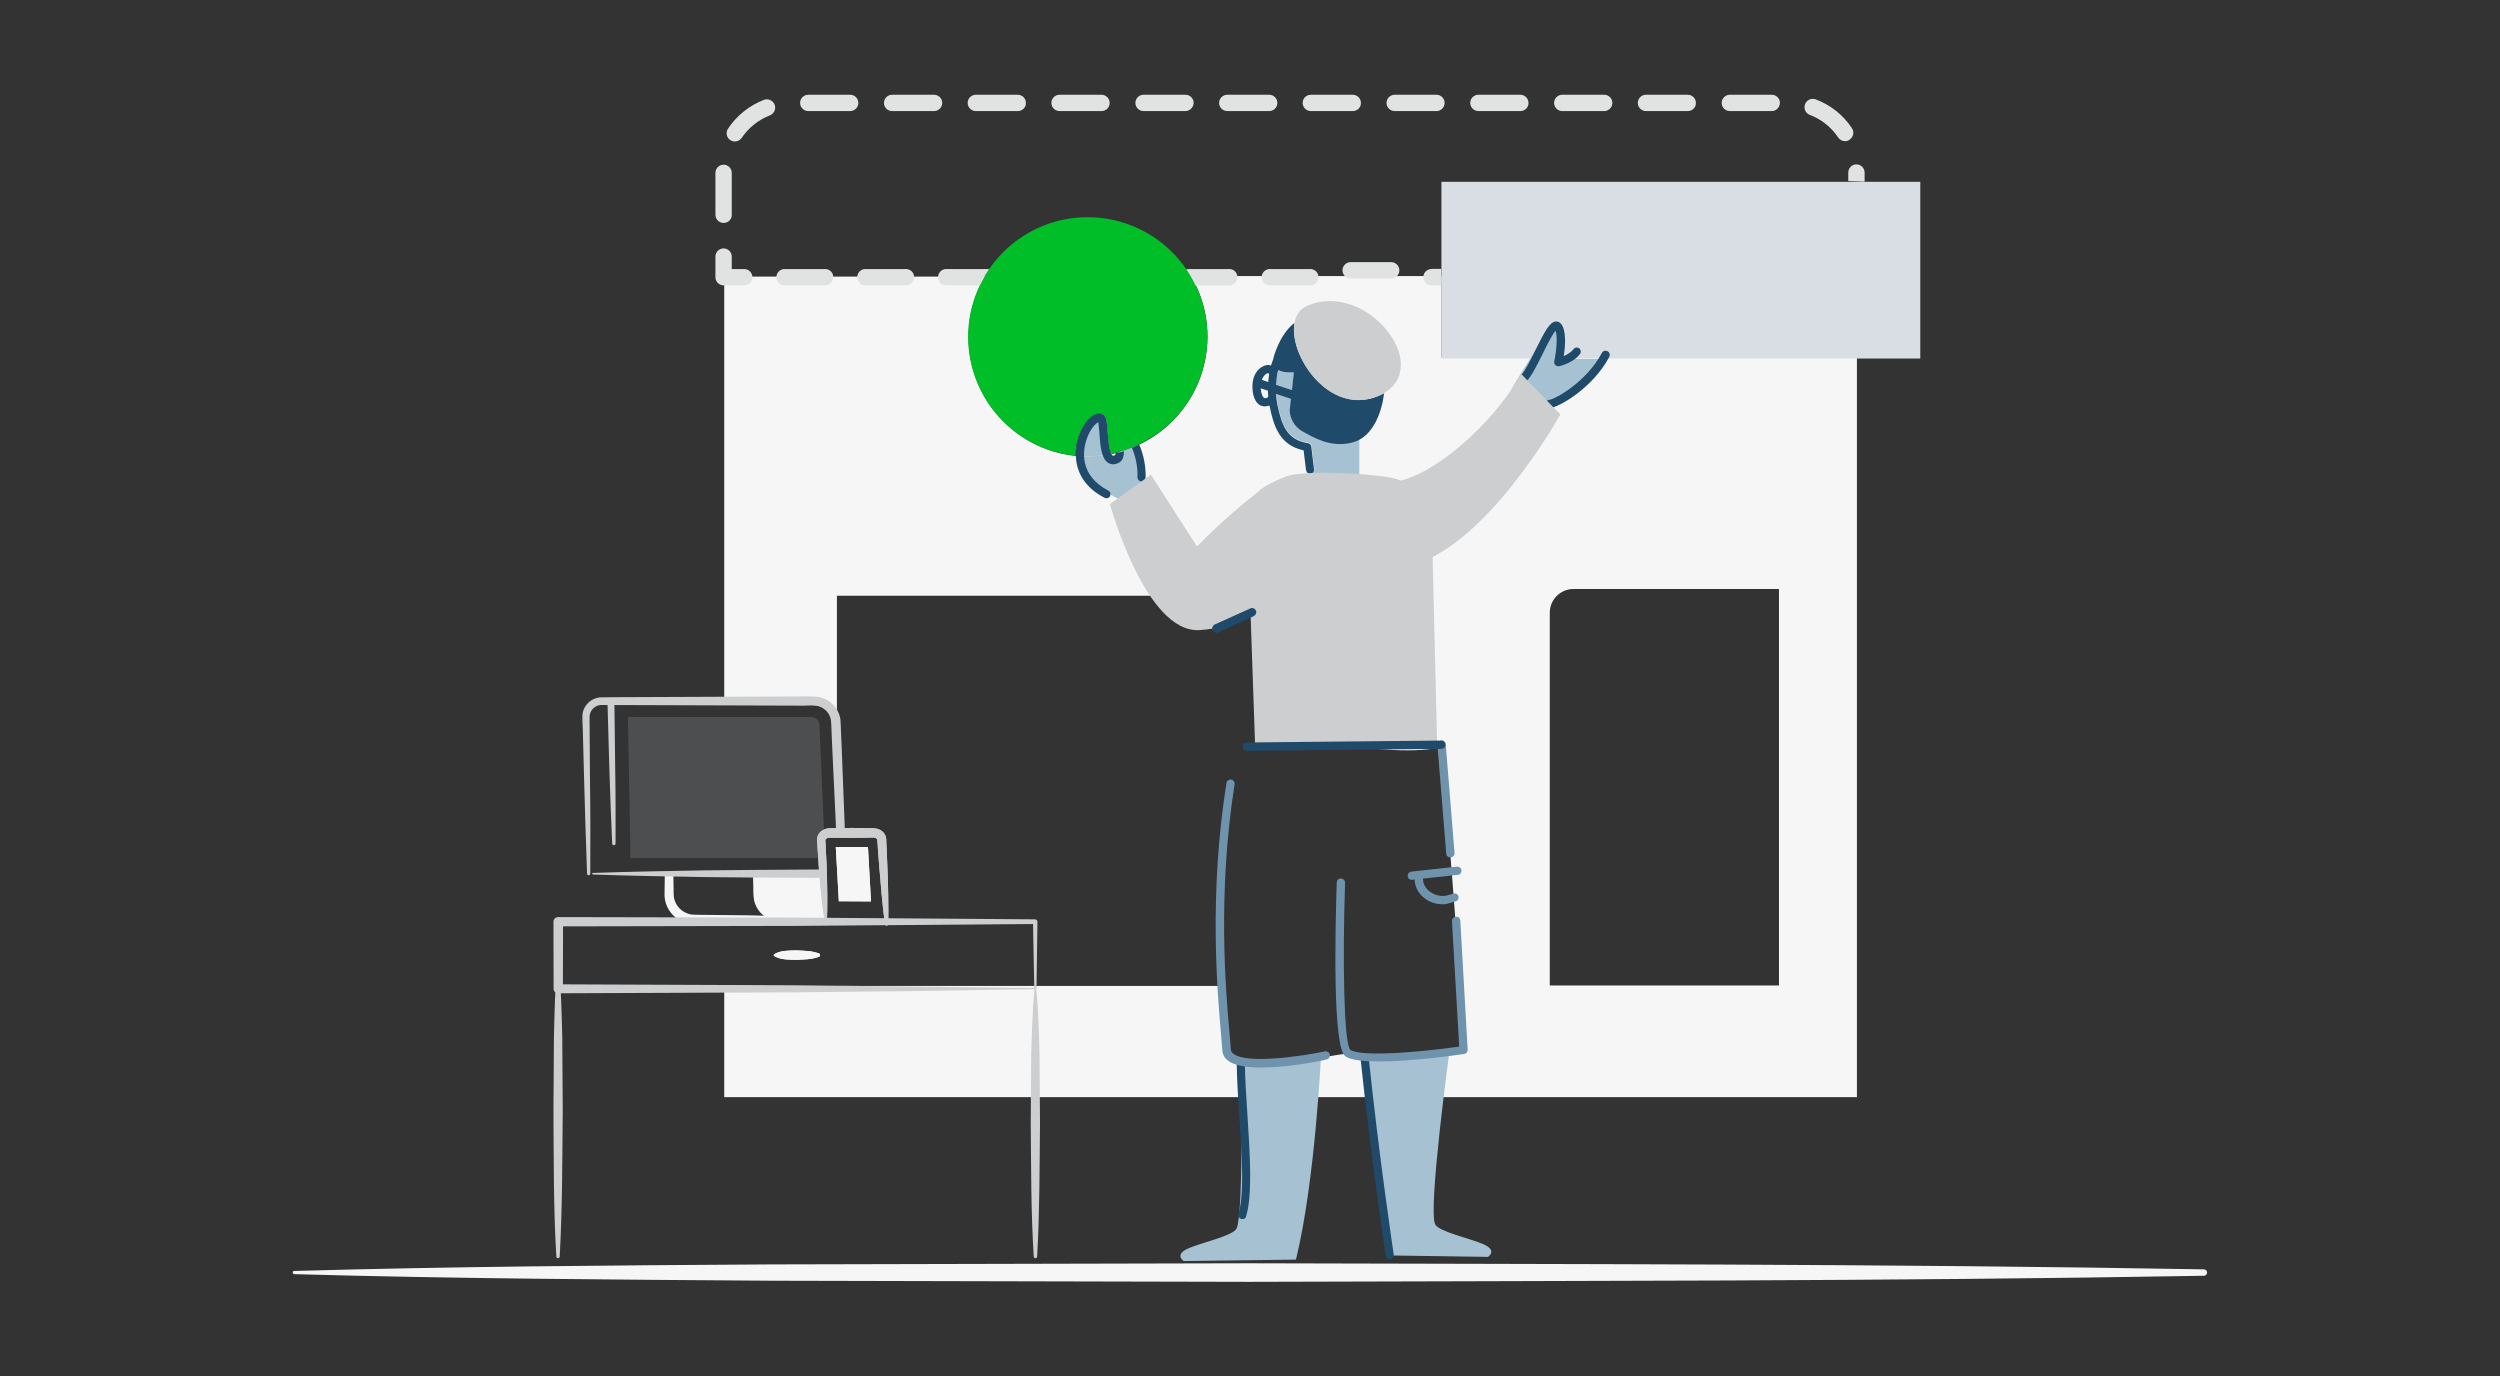 <svg xmlns="http://www.w3.org/2000/svg" viewBox="0 0 1562 860"><rect x="0" y="0" width="1562" height="860" fill="#333333" stroke="none"/><style>.st0{fill:none}.st1{fill:#F6F6F6}.st2{fill:#00be28}.st3{fill:#D8DEE4}.st4{fill:#E1E2E2}.st5{fill:#a6c1d1}.st6{fill:#6F93AD}.st7{fill:#204A69}.st8{fill:#204A69}.st9{fill:#CCCED0}.st10{opacity:.26;fill:#969CA1;enable-background:new}.st11{fill:#CCCED0}.st12{fill:#F6F6F6}</style><g id="customizeTheme"><title>customizeTheme</title><path class="st0" d="M968.3 382.9v232.9h143.1V368.1H983.1c-8.2 0-14.8 6.6-14.8 14.8z"/><path class="st1" d="M900.7 223.5v-51H744.1c1.1 1.8 2.1 3.8 3.1 5.8 17.7 37.1 1.9 81.6-35.2 99.4l-.8.4-1.3.6c-3.1 1.4-6.3 2.5-9.5 3.5l-1.5.4c-.5.2-1.2.3-1.7.5-.8.2-1.8.4-2.6.6-1.5-2.8-2-9.7-2.3-13.7-.5-6.5-.7-10.1-3.3-11.2-4.1-1.7-9.6 2.6-13.3 10.5-2.3 4.8-3.4 10.2-3.3 15.6-41.1-4.1-71-40.7-66.9-81.7.8-8.6 3.1-17 6.9-24.6.9-2 2-3.8 3.1-5.8h-163v264.5c23.5.5 69.8-8.2 70.4 13.7v-78.8h302.6v93.6c24.1-.2 48.4 5.6 72.5 1.6 1-.2 2.1.4 2.3 1.5C902.7 483 912 610.3 913 623c.8 11.5 2.8 22.7.4 34.2-.3.8-1.1 1.4-1.9 1.4-8.7.5-17.3 1.6-25.9 1.5-8.1 0-39-.8-41.2-1.6-2.8-1-16 2.2-22.8 2.7-6.5.4-32.2 2.1-38.6 2.3-8 .2-16.3-.1-16.6-7.8-.1-4.3-4.1-35.2-3.5-39.7H525.3c0 1-49.2-.1-72.8-.3v69.8h707.7v-462H900.7zm210.8 392.2H968.3V382.8c0-8.2 6.7-14.8 14.8-14.8h128.4v247.7z"/><path class="st2" d="M747.1 178.3c-.9-2-2-3.8-3.1-5.8-.8-1.5-1.8-2.9-2.8-4.3-23.3-34-69.7-42.7-103.7-19.5-7.7 5.2-14.3 11.9-19.5 19.5-1 1.4-1.8 2.8-2.8 4.4-1.1 1.8-2.1 3.8-3.1 5.8-17.7 37.2-1.8 81.8 35.4 99.5 7.8 3.7 16.1 6 24.6 6.8-.2-5.4 1-10.7 3.3-15.6 3.7-7.8 9.1-12.1 13.3-10.5 2.6 1.1 2.9 4.7 3.3 11.2.3 4 .8 11 2.3 13.7.9-.2 1.8-.4 2.6-.6.6-.2 1.2-.3 1.7-.5l1.5-.4c3.2-.9 6.4-2.1 9.5-3.5l1.3-.6.8-.4c37.4-17.6 53.1-62.1 35.4-99.2z"/><path class="st0" d="M1111.3 368.7H982.9c-8.2 0-14.8 6.7-14.8 14.8v232.9h143.1l.1-247.7z"/><path class="st3" d="M900.6 113.6V224h299.2V113.6H900.6z"/><path class="st1" d="M473.4 546.1l39.8-.3 2.9 31.6-32.5-2.9c.1 0-12.8-2.6-10.2-28.4z"/><path class="st4" d="M465 178.3h-12.9c-2.8 0-5.1-2.3-5.1-5.1v-12.9c0-2.8 2.3-5.1 5.1-5.1s5.1 2.3 5.1 5.1v7.8h7.8c2.8 0 5.1 2.3 5.1 5.1.1 2.8-2.2 5.1-5.1 5.1zm-12.9-39c-2.8 0-5.1-2.3-5.1-5.1V108c0-2.8 2.3-5.1 5.1-5.1s5.1 2.3 5.1 5.1v26.2c.1 2.8-2.2 5.1-5.1 5.1zm7-50.9c-2.8 0-5.1-2.3-5.1-5.1 0-1 .3-2 .8-2.8 5.4-8.2 13.4-14.6 22.5-18.1 2.7-1 5.6.3 6.7 3 1 2.7-.3 5.6-3 6.7-7.2 2.8-13.4 7.8-17.7 14.2-.8 1.2-2.4 2.1-4.2 2.1zm693.7-.2c-1.7 0-3.3-.8-4.3-2.3-4.3-6.4-10.5-11.4-17.7-14.1-2.7-1-4-4-3-6.7s4-4 6.7-3c9.3 3.5 17.2 9.8 22.6 18 1.6 2.4.9 5.5-1.4 7.1-.8.7-1.8 1-2.9 1zM1107 69.4h-26.2c-2.8 0-5.1-2.3-5.1-5.1s2.3-5.1 5.1-5.1h26.2c2.8 0 5.1 2.3 5.1 5.1-.1 2.8-2.3 5.1-5.1 5.1zm-52.4 0h-26.2c-2.8 0-5.1-2.3-5.1-5.1s2.3-5.1 5.1-5.1h26.1c2.8 0 5.1 2.3 5.1 5.1.1 2.8-2.2 5.1-5 5.1zm-52.3 0h-26.2c-2.8 0-5.1-2.3-5.1-5.1s2.3-5.1 5.1-5.1h26.2c2.8 0 5.1 2.3 5.1 5.1s-2.3 5.1-5.1 5.1zm-52.4 0h-26.2c-2.8 0-5.1-2.3-5.1-5.1s2.3-5.1 5.1-5.1h26.2c2.8 0 5.1 2.3 5.1 5.1.1 2.8-2.2 5.1-5.1 5.1zm-52.3 0h-26.2c-2.8 0-5.1-2.3-5.1-5.1s2.3-5.1 5.1-5.1h26.1c2.8 0 5.1 2.3 5.1 5.1s-2.3 5.1-5 5.1zm-52.4 0H819c-2.8 0-5.1-2.3-5.1-5.1s2.3-5.1 5.1-5.1h26.2c2.8 0 5.1 2.3 5.1 5.1.1 2.8-2.2 5.1-5.1 5.1zm-52.2 0h-26.2c-2.8 0-5.1-2.3-5.1-5.1s2.3-5.1 5.1-5.1H793c2.8 0 5.1 2.3 5.1 5.1s-2.3 5.1-5.1 5.1zm-52.4 0h-26.1c-2.8 0-5.1-2.3-5.1-5.1s2.3-5.1 5.1-5.1h26.2c2.8 0 5.1 2.3 5.1 5.1-.1 2.8-2.4 5.1-5.2 5.1zm-52.4 0H662c-2.8 0-5.1-2.3-5.1-5.1s2.3-5.1 5.1-5.1h26.2c2.8 0 5.1 2.3 5.1 5.1.1 2.8-2.2 5.1-5.1 5.1zm-52.3 0h-26.2c-2.8 0-5.1-2.3-5.1-5.1s2.3-5.1 5.1-5.1h26.2c2.8 0 5.1 2.3 5.1 5.1.1 2.8-2.2 5.1-5.1 5.1zm-52.3 0h-26.2c-2.8 0-5.1-2.3-5.1-5.1s2.3-5.1 5.1-5.1h26.2c2.8 0 5.1 2.3 5.1 5.1s-2.3 5.1-5.1 5.1zm-52.4 0H505c-2.8 0-5.1-2.3-5.1-5.1s2.3-5.1 5.1-5.1h26.2c2.8 0 5.1 2.3 5.1 5.1s-2.3 5.1-5.1 5.1z"/><path class="st5" d="M825.4 659s-3.7 79.4-15.7 128l-70.1.9s-5.7-3.6 1.8-7.4c7.8-3.9 28.8-8.1 31.2-12.9 4.6-9.2 2.8-103.5 2.8-103.5m77.3-2.6s3.7 74.2 15.7 122.9l61.3.9s5.7-3.6-1.8-7.4c-7.8-3.9-28.8-8.1-31.2-12.9-4.6-9.2 9-108.8 9-108.8"/><path class="st0" d="M697.3 286.4s1.6 1.4 2.2-4c-2.4.7-4.8 1.2-7.2 1.6 1.1 2.1 2.6 3.2 5 2.4z"/><path class="st5" d="M697.3 286.4c-2.4.8-3.9-.3-5-2.4-4.1.7-8.4 1.1-12.6 1.1-1.5 0-3-.1-4.5-.2.5 8.4 4.9 17 16.3 22.9l8.4 4.5 14-8.6c1.5-11.7-1-20-3.6-25.3-3.5 1.5-7.1 2.8-10.7 3.8-.7 5.6-2.3 4.2-2.3 4.2z"/><path class="st5" d="M692.3 284c-3.3-6.4-1.8-22.5-4.2-23.5-4.5-1.8-13.8 10.8-12.9 24.4 1.5.1 3 .2 4.5.2 4.2 0 8.4-.4 12.6-1.1z"/><path class="st6" d="M882 549.7c-1.5 0-2.5-1.2-2.5-2.6 0-1.3 1-2.3 2.2-2.5l28.4-3.1c1.4-.2 2.8.7 3 2.1.2 1.4-.7 2.8-2.1 3h-.3l-28.4 3.1h-.3z"/><path class="st6" d="M901.7 565c-4.9.1-9.7-1.7-13.2-5.1-3.1-2.9-4.8-7.1-4.6-11.4 0-1.4 1.2-2.5 2.5-2.5h.2c1.4.1 2.5 1.3 2.5 2.7-.1 2.8 1 5.4 3.1 7.4 3 2.8 7 4.1 11 3.6l5-1.4c1.4-.4 2.8.5 3.1 1.8s-.5 2.8-1.8 3.1l-5.4 1.5c-.9.2-1.6.3-2.4.3z"/><path class="st7" d="M760 395.2c-1.5 0-2.6-1.2-2.6-2.6 0-1 .6-1.9 1.5-2.4l22.2-10c1.2-.7 2.8-.2 3.5 1.1.7 1.2.2 2.8-1.1 3.5-.1.1-.2.1-.2.2l-22.2 10c-.4.1-.7.2-1.1.2z"/><path class="st0" d="M787.8 242.7c.2 3.1 1 5.4 2.1 6 .7.5 1.8-.1 2.7-.6-.2-1.3-.2-2.6-.2-3.9l-4.6-1.5zm2.9-8.7c-1.1.9-1.8 2.1-2.3 3.4l4 1.4c.2-1.7.3-3.3.6-4.9-.3-.2-.5-.3-.8-.5-.5 0-1.1.3-1.5.6z"/><path class="st5" d="M813.8 269.1c-4.8-2.8-7.8-7.8-7.8-13.2l.8-7-9.3-3.1c.2 2.4.5 4.8.9 7.1 2.5 12.1 5.5 21.6 19 23.7 1.2.2 2 1.1 2.1 2.2l1.7 14.1c.2 1.4-.8 2.7-2.2 2.8h-.3c-.6 0-1.2-.2-1.6-.6v6.5l32.2 1.7v-28.8c-1.4.7-2.8 1.2-4.4 1.6-13.6 3.4-24.1-3.1-31.1-7zm27.6-20l-8.2-22.3s-11-6.1-21.3-5.5c5.3 12.4 16.1 24.4 29.5 27.8zm-42.7-17.9c-.8 3-1.2 6.1-1.3 9.2l9.9 3.3 1.2-11.1s-6 .8-9.8-1.4z"/><path class="st8" d="M860.9 247.5c-6.1 2.6-13 3.1-19.5 1.5-13.4-3.4-24.2-15.4-29.5-27.7-2.9-6.9-4.1-14-3.1-19.6-5.1 4-9.5 10.5-12.7 20.3-.2.7-.4 1.4-.5 2.1-.5 1.4-1 2.8-1.5 4.3-1-.4-2.1-.5-3.1-.2-3.5.8-7.5 4.3-8.3 10.5-.6 5 .2 11.7 4.3 14.3 1 .6 2.1.9 3.3.9 1 0 1.9-.2 2.8-.5.1.2.1.5.2.6 2.6 12.6 6.3 24.1 21.2 27.4l1.5 12.3c.2 1.3 1.2 2.3 2.5 2.3h.3c1.4-.2 2.5-1.5 2.2-2.8l-1.7-14.1c-.2-1.2-1-2.1-2.1-2.2-13.4-2.1-16.4-11.7-19-23.7-.5-2.3-.8-4.7-.9-7.1l9.3 3.1-.8 7c.1 5.4 3.1 10.5 7.8 13.2 7 3.9 17.5 10.4 30.9 7.2 1.5-.4 3-.9 4.4-1.6 9.1-4.7 14.3-16.5 15.9-29.3-1.1.6-2.5 1.3-3.9 1.8zm-71.1 1.1c-1-.6-1.9-2.9-2.1-6l4.5 1.5c0 1.3.1 2.6.2 3.9-.8.6-1.9 1.1-2.6.6zm2.6-9.9l-4-1.4c.5-1.3 1.2-2.5 2.3-3.4.5-.4 1-.6 1.5-.8.2.2.5.4.8.5-.3 1.8-.5 3.5-.6 5.1zm14.8 5l-9.9-3.3c.2-3.1.5-6.2 1.3-9.2 3.8 2.1 9.8 1.4 9.8 1.4l-1.2 11.1z"/><path class="st9" d="M816.7 191.1c-4.5 2-7.1 5.8-7.9 10.7-3.7 20.3 21.6 58.3 52.1 45.7 1.4-.5 2.8-1.2 4-2 30.2-17.9-11.6-70.4-48.2-54.4z"/><path class="st10" d="M393.8 536.1h115c3.6 0 6.5-2.9 6.5-6.5v-.3l-3.3-76.5c-.1-2.6-2.3-4.8-4.9-4.8H392.3l1.5 78.1"/><path class="st11" d="M515.6 577.5c-2.1-12.3-3.1-24.5-4.1-36.8l-.6-9.3-.3-4.6-.1-1.2v-1.5c.1-1.3.6-2.6 1.5-3.7 1.5-1.8 3.8-2.8 6.1-2.9l4.7-.1 9.3-.1 9.3.1 4.7.1c2.4.1 4.6 1.1 6.1 2.9.8 1 1.4 2.3 1.5 3.6l.1 2.4.2 4.6.4 9.3c.5 12.4.8 24.6.6 37 0 .5-.5 1-1.1 1-.5 0-.9-.4-1-.8-1.6-12.3-2.6-24.6-3.6-36.8l-.7-9.2-.3-4.6-.2-2.2c0-.2-.2-.5-.3-.6-.5-.5-1.3-.8-2.1-.8l-4.5.1-9.3.1-9.3-.1h-4.5c-.8 0-1.5.3-2.1.8-.2.2-.2.4-.3.5v.8l.1 1.2.2 4.6.5 9.3c.3 12.4.8 24.6 0 37.1 0 .3-.3.5-.5.5-.2-.3-.3-.5-.4-.7z"/><path class="st1" d="M544.2 563.2l-1.9-34h-20.1l1.9 33.9 20.1.1z"/><path class="st0" d="M483.7 596.8h27.8"/><path class="st12" d="M483.7 596.2c2.1-1.2 4.5-1.9 7-2.1 2.3-.2 4.6-.3 7-.3 2.3.1 4.6.2 7 .4 2.4.2 4.7.7 7 1.5.5.2.8.8.6 1.5-.1.3-.3.5-.6.6-2.2.8-4.6 1.3-7 1.5-2.3.2-4.6.3-7 .4-2.3 0-4.6-.1-7-.3-2.5-.2-4.8-.8-7-2.1-.3-.2-.4-.5-.2-.8 0 0 .1-.2.2-.3zm24.2-22.8c-13.2-.9-26.3-1.2-39.6-1.5l-19.7-.2-9.9-.1-5-.1c-1.4 0-2.7-.2-4-.7-5.3-1.8-8.9-6.8-8.8-12.4l-.2-13.4c-1.8-.1-3.5-.2-5.3-.2l-.2 13.6c-.2 8.1 4.9 15.3 12.5 17.9 1.8.6 3.8.8 5.8.9l5-.1 9.9-.1 19.7-.2c13.2-.2 26.3-.5 39.6-1.5.5-.1 1-.5.9-1.2.2-.2-.2-.6-.7-.7z"/><path class="st12" d="M488.8 573.4c-6.6-.9-11.7-5.8-12.7-11.7-.4-2.6-.1-6.6-.1-10l.2-7.5h-5.8l.2 7.5c.2 3.6-.2 6.8.6 11.1 1 4 3.3 7.4 6.6 9.8 3.1 2.3 7.1 3.3 11 2.9.5-.1.8-.5.9-.9.1-.5-.3-1.1-.9-1.2z"/><path class="st11" d="M513.8 542.8c-1.4.4-2.8.5-4.3.5h-4.1c-21.6.1-43.3.3-64.9.5-23.3.4-46.7.8-70 1.6-.3 0-.5.2-.5.5s.2.5.5.5c23.3.8 46.7 1.2 70 1.6 23.3.2 46.7.5 70 .5h.1c.2 0 .3 0 .5-.1.8-.1 1.7-.2 2.6-.3l.1-5.3z"/><path class="st11" d="M527.7 514.3l-1.8-46.9-.5-11.7c-.1-2.1-.1-3.7-.3-6.1-1-7.3-6.7-13-14-14.2-1.5-.2-3.1-.3-4.7-.2-.2 0-.4-.1-.5-.1l-121.7.5-7.6.1c-3.1-.2-6.2.9-8.6 3-2.4 2.1-3.9 5-4.1 8.2-.1 3 .1 5.2.2 7.8l.8 30.4c.5 20.3 1.2 40.6 1.9 60.8 0 .5.5 1 1 1s1-.5 1-1c.1-20.3.1-40.6-.2-60.9l-.2-30.4c0-2.5-.1-5.3 0-7.4.2-2 1.2-3.8 2.7-5 1.5-1.3 3.5-1.9 5.5-1.7h3l1.2 42.1c.4 14.9 1.1 29.6 1.7 44.5 0 .5.5 1 1.1 1 .5 0 1-.5 1-1.1 0-14.9.1-29.7-.2-44.5l-.5-42h.2l119 .4.1-.1h1.6c1.8-.1 3.6 0 5.4.2 3.1.5 5.8 2.3 7.5 5 .8 1.3 1.3 2.8 1.5 4.3.2 1.4.2 3.8.3 5.6l.5 11.7 1.1 23.4 1.1 23.4.2 4.7c1.8-.1 3.6-.1 5.4.2l-.1-5z"/><path class="st11" d="M515.6 577.5c-2.1-12.3-3.1-24.5-4.1-36.8l-.6-9.3-.3-4.6-.1-1.2v-1.5c.1-1.3.6-2.6 1.5-3.7 1.5-1.8 3.8-2.8 6.1-2.9l4.7-.1 9.3-.1 9.3.1 4.7.1c2.4.1 4.6 1.1 6.1 2.9.8 1 1.4 2.3 1.5 3.6l.1 2.4.2 4.6.4 9.3c.5 12.4.8 24.6.6 37 0 .5-.5 1-1.1 1-.5 0-.9-.4-1-.8-1.6-12.3-2.6-24.6-3.6-36.8l-.7-9.2-.3-4.6-.2-2.2c0-.2-.2-.5-.3-.6-.5-.5-1.3-.8-2.1-.8l-4.5.1-9.3.1-9.3-.1h-4.5c-.8 0-1.5.3-2.1.8-.2.2-.2.4-.3.5v.8l.1 1.2.2 4.6.5 9.3c.3 12.4.8 24.6 0 37.1 0 .3-.3.5-.5.5-.2-.3-.3-.5-.4-.7z"/><path class="st1" d="M544.2 563.2l-1.9-34h-20.1l1.9 33.9 20.1.1z"/><path class="st0" d="M483.7 596.8h27.8"/><path class="st12" d="M483.7 596.2c2.1-1.2 4.5-1.9 7-2.1 2.3-.2 4.6-.3 7-.3 2.3.1 4.6.2 7 .4 2.4.2 4.7.7 7 1.5.5.2.8.8.6 1.5-.1.3-.3.5-.6.6-2.2.8-4.6 1.3-7 1.5-2.3.2-4.6.3-7 .4-2.3 0-4.6-.1-7-.3-2.5-.2-4.8-.8-7-2.1-.3-.2-.4-.5-.2-.8 0 0 .1-.2.2-.3zM183.8 794.1c99.4-2.8 198.9-3.5 298.3-4.1l298.3-.7c198.9.6 397.9.3 596.7 3.8 1.2.1 2 1.1 1.9 2.1-.1 1.1-.9 1.8-1.9 1.9-198.9 3.5-397.9 3.1-596.7 3.8l-298.2-.7c-99.4-.7-198.9-1.3-298.3-4.1-.5 0-1-.5-1-1-.1-.5.4-1 .9-1z"/><path class="st7" d="M776.3 761.7c-1.5 0-2.6-1.2-2.6-2.6 0-.2 0-.5.1-.8 3.8-12.3 2.1-37.2.5-61.2-.8-11.9-1.5-23-1.6-32.8 0-1.5 1.2-2.6 2.5-2.6s2.5 1.2 2.6 2.5c.1 9.6.8 20.7 1.6 32.5 1.6 24.6 3.2 50-.8 63.1-.1 1.1-1.1 1.9-2.3 1.9zm92 25.2c-1.3 0-2.4-.9-2.5-2.2-.1-.6-9.3-62.2-15.7-123-.2-1.4.7-2.8 2.1-3 1.4-.2 2.8.7 3 2.1v.3c6.3 60.6 15.5 122.1 15.6 122.7.2 1.4-.8 2.7-2.1 2.9-.1.2-.3.2-.4.2z"/><path class="st4" d="M1154.8 113.1v-5.3c0-2.8 2.3-5.1 5.1-5.1s5.1 2.3 5.1 5.1v5.7"/><path class="st5" d="M980.5 224.2v-1.3c-2.1 1.6-4.4 2.8-6.8 3.5 0 0 5.8-20.9-.3-22.3S944 244 944 244l8.4 20.2s9.1-8.1 38.2-23c6.6-6.2 10.5-12 12.5-16.9h-22.6z"/><path class="st7" d="M968 255c-1.5-.1-2.5-1.3-2.5-2.7.1-1.3 1.2-2.4 2.5-2.5 2.9-.1 22.9-10.6 32.8-29.2.6-1.3 2.1-1.8 3.5-1.2 1.3.6 1.8 2.1 1.2 3.5 0 .1-.1.2-.1.2-10.2 19.4-32.1 31.9-37.4 31.9zm-15.7-16.5c-1.5 0-2.6-1.2-2.5-2.6 0-.8.3-1.5.8-1.9 2.1-1.8 5.6-8.9 8.6-15 6.2-12.5 9.1-17.7 12.7-18.1 1.3-.2 2.6.4 3.4 1.4 3.5 4.1 2.7 14.2 1.7 20.2 2.1-.9 4.6-2.4 6-4.2.8-1.2 2.4-1.5 3.5-.8 1.2.8 1.5 2.4.8 3.5-.1.1-.1.2-.2.2-4 5.6-12.6 7.5-12.9 7.6-1.4.3-2.8-.6-3.1-2-.1-.4-.1-.8 0-1.1 1.3-5.9 2.2-15.3.8-19.1-2.1 2.5-5.7 9.6-8.1 14.6-3.6 7.2-7 14-9.8 16.7-.5.4-1.1.6-1.7.6z"/><path class="st0" d="M695.2 284.6c.1.1.3.2 1.1 0 .5-.2.7-.7.8-1.5-.8.2-1.8.4-2.6.6.1.2.4.6.7.9zm-7.1-24.1c2.4 1 .9 17.1 4.2 23.5.7-.2 1.5-.2 2.1-.4-1.5-2.8-2-9.7-2.3-13.7-.5-6.5-.7-10.1-3.3-11.2-4.1-1.7-9.6 2.6-13.3 10.5-2.3 4.8-3.4 10.2-3.3 15.6.9.1 1.9.2 2.8.2-.7-13.7 8.5-26.4 13.1-24.5z"/><path class="st0" d="M695.2 284.6c.1.1.3.2 1.1 0 .5-.2.7-.7.8-1.5-.8.2-1.8.4-2.6.6.1.2.4.6.7.9z"/><path class="st0" d="M695.2 284.6c.1.1.3.2 1.1 0 .5-.2.7-.7.8-1.5-.8.2-1.8.4-2.6.6.1.2.4.6.7.9zm1.9-1.6l1.7-.5c-.6.2-1.1.4-1.7.5zm14.9-5.3l-.8.4.8-.4z"/><path class="st4" d="M515.5 168.1h-25.3c-2.8 0-5.1 2.3-5.1 5.1s2.3 5.1 5.1 5.1h25.3c2.8 0 5.1-2.3 5.1-5.1.1-2.8-2.2-5.1-5.1-5.1zm50.5 0h-25.3c-2.8 0-5.1 2.3-5.1 5.1s2.3 5.1 5.1 5.1H566c2.8 0 5.1-2.3 5.1-5.1.1-2.8-2.2-5.1-5.1-5.1zm252.7 0h-25.3c-2.8 0-5.1 2.3-5.1 5.1s2.3 5.1 5.1 5.1h25.3c2.8 0 5.1-2.3 5.1-5.1s-2.3-5.1-5.1-5.1zm75.7 0c-2.8 0-5.1 2.3-5.1 5.1s2.3 5.1 5.1 5.1h6.1V168h-6.1zm-25.2-4.3h-25.3c-2.8 0-5.1 2.3-5.1 5.1s2.3 5.1 5.1 5.1h25.3c2.8 0 5.1-2.3 5.1-5.1s-2.3-5.1-5.1-5.1zm-252.7 4.3h-25.3c-2.8 0-5.1 2.3-5.1 5.1s2.3 5.1 5.1 5.1h21c1.7-3.5 3.6-6.9 5.8-10.1-.4-.1-.9-.1-1.5-.1zm151.6 0h-25.3c-.5 0-1.1.1-1.6.2 2.2 3.2 4.1 6.6 5.8 10.1h21c2.8 0 5.1-2.3 5.1-5.1a5 5 0 0 0-5-5.2z"/><path class="st0" d="M695.2 284.6c.1.1.3.2 1.1 0 .5-.2.7-.7.8-1.5-.8.2-1.8.4-2.6.6.1.2.4.6.7.9z"/><path class="st7" d="M698.8 282.6l-1.7.5c-.2.8-.4 1.4-.8 1.5-.7.2-.9.1-1.1 0-.3-.2-.6-.5-.8-.9-1.5-2.8-2-9.7-2.3-13.7-.5-6.5-.7-10.1-3.3-11.2-4.1-1.7-9.6 2.6-13.3 10.5-2.3 4.8-3.4 10.2-3.3 15.6.3 9.6 5.1 19.5 17.9 26.1.4.2.8.3 1.2.3 1.5 0 2.6-1.2 2.5-2.6 0-.9-.5-1.8-1.4-2.2-18.3-9.6-15.7-25.1-13.7-31.4 2.2-6.9 5.9-10.6 7.5-11.3.3 2.2.5 4.5.7 6.7.5 7.4 1.1 15.7 5.3 18.6 1.6 1.1 3.7 1.3 5.5.6 3.8-1.2 4.5-4.1 4.5-7.8-.5.2-1.2.4-2 .6l-.8.2-.6-.1z"/><path class="st7" d="M699.5 282.4l.8-.2-1.5.4.7-.2zm10.7-3.9l-.5.2c-.9.5-2 .8-2.5 1.1 2.5 5.8 3.7 12.1 3.5 18.4 0 1.5 1.2 2.6 2.5 2.6s2.5-1.2 2.6-2.5c.1-7.1-1.2-14-4-20.5l-.8.4-.8.3z"/><path class="st7" d="M711.1 278.1l-1.3.6.5-.2.8-.4z"/><path class="st6" d="M788.1 667c-8.7 0-16.7-1.1-20.8-4.3-2.1-1.5-3.5-3.9-3.6-6.6-.2-2.3-.5-5.7-.8-9.9-2.3-26.1-7.7-87.3 3.4-157 .2-1.4 1.6-2.3 3-2.1 1.3.2 2.2 1.5 2.1 2.8-10.9 68.9-5.5 129.7-3.2 155.6.4 4.4.7 7.8.8 10.1.1 1.2.7 2.1 1.6 2.8 8.9 6.8 44.4 1.2 57.3-1.5 1.4-.2 2.8.7 3 2.1.2 1.3-.6 2.6-1.9 2.9-3.6 1-24 5.1-40.9 5.1zm73.6-3.8c-9.5 0-17.6-.8-21.1-3.2-8-5.3-6.4-77.7-5.4-108.6 0-1.4 1-2.5 2.4-2.5h.3c1.5.1 2.5 1.2 2.5 2.7-1.6 47.7-.8 99.7 3.2 104.3 7.1 4.7 44.6 1.4 68.1-2l-4.5-78.4c-.1-1.4 1-2.6 2.5-2.7 1.4-.2 2.5.8 2.7 2.1v.2l4.6 80.7c.1 1.3-.8 2.5-2.2 2.7-4.5.7-32.3 4.7-53.1 4.7zm44.4-127.5c-1.3 0-2.5-1-2.5-2.4l-5.5-67.8c-.1-1.4.9-2.7 2.4-2.8 1.5-.1 2.7.9 2.8 2.4l5.5 67.8c.1 1.4-.9 2.7-2.4 2.8h-.3z"/><path class="st9" d="M974.9 259l-24.7-25.6c-12.1 24.2-48 60.2-75.1 66.9-.6-.2-1.2-.5-1.9-.8-8.7-3.2-58.6-6.6-70.5-1.5-7.7 3.2-13 5.8-16.5 9.1-23.5 18.5-38.3 34.4-38.3 34.4l-28.8-44.9-25.6 18.3s22 80.7 55.9 78.8c11.1-.7 22-3.6 32-8.7l2.8 81 113.7-2-2.8-116c42.2-21.4 79.8-89 79.8-89z"/><path class="st7" d="M778.9 469.1c-1.5-.1-2.5-1.3-2.5-2.7.1-1.3 1.2-2.4 2.5-2.5l121.6-1.2c1.4-.1 2.5 1 2.6 2.4v.2c0 1.5-1.2 2.6-2.5 2.6l-121.7 1.2zM760 395.2c-1.5 0-2.6-1.2-2.6-2.6 0-1 .6-1.9 1.5-2.4l22.2-10c1.2-.7 2.8-.2 3.5 1.1.7 1.2.2 2.8-1.1 3.5-.1.1-.2.1-.2.2l-22.2 10c-.4.1-.7.2-1.1.2z"/><path class="st11" d="M647.6 618h-.4l-73.9 1.2-74.6.8-150 .6c-1.6 0-2.8-1.2-2.8-2.8l-.1-41.9c0-1.6 1.3-2.9 2.9-2.9l149 .3 149 1.1c.8 0 1.5.7 1.5 1.5l-.6 42.1zm-1.4-.7v-.3l-.8-41.2 1.5 1.5-149 1.2-149 .3 2.9-2.9-.1 41.9-2.8-2.8 148.1.6 74.4.8 74.8.9z"/><path class="st0" d="M348.7 602.3v182.9"/><path class="st11" d="M349.2 602.3c1.4 15.3 1.7 30.5 2.1 45.7l.3 45.7c-.3 30.5-.2 60.9-1.9 91.5-.1.5-.5 1-1.2.9-.5-.1-.9-.5-.9-.9-1.8-30.5-1.6-60.9-1.8-91.5l.3-45.7c.4-15.3.6-30.5 2.1-45.7 0-.3.2-.5.5-.5s.5.2.5.5z"/><path class="st0" d="M646.8 617.7v167.5"/><path class="st11" d="M647.4 617.7c1.5 14 1.7 27.9 2.1 41.9l.3 41.9c-.3 27.9-.2 55.9-1.8 83.7-.1.5-.5 1-1.2.9-.5-.1-.9-.5-.9-.9-1.8-27.9-1.6-55.9-1.9-83.7l.3-41.9c.4-14 .7-27.9 2.1-41.9 0-.3.2-.5.5-.5s.5.2.5.5z"/></g><path class="st0" d="M0 0h1562v860H0z" id="Layer_4"/></svg>